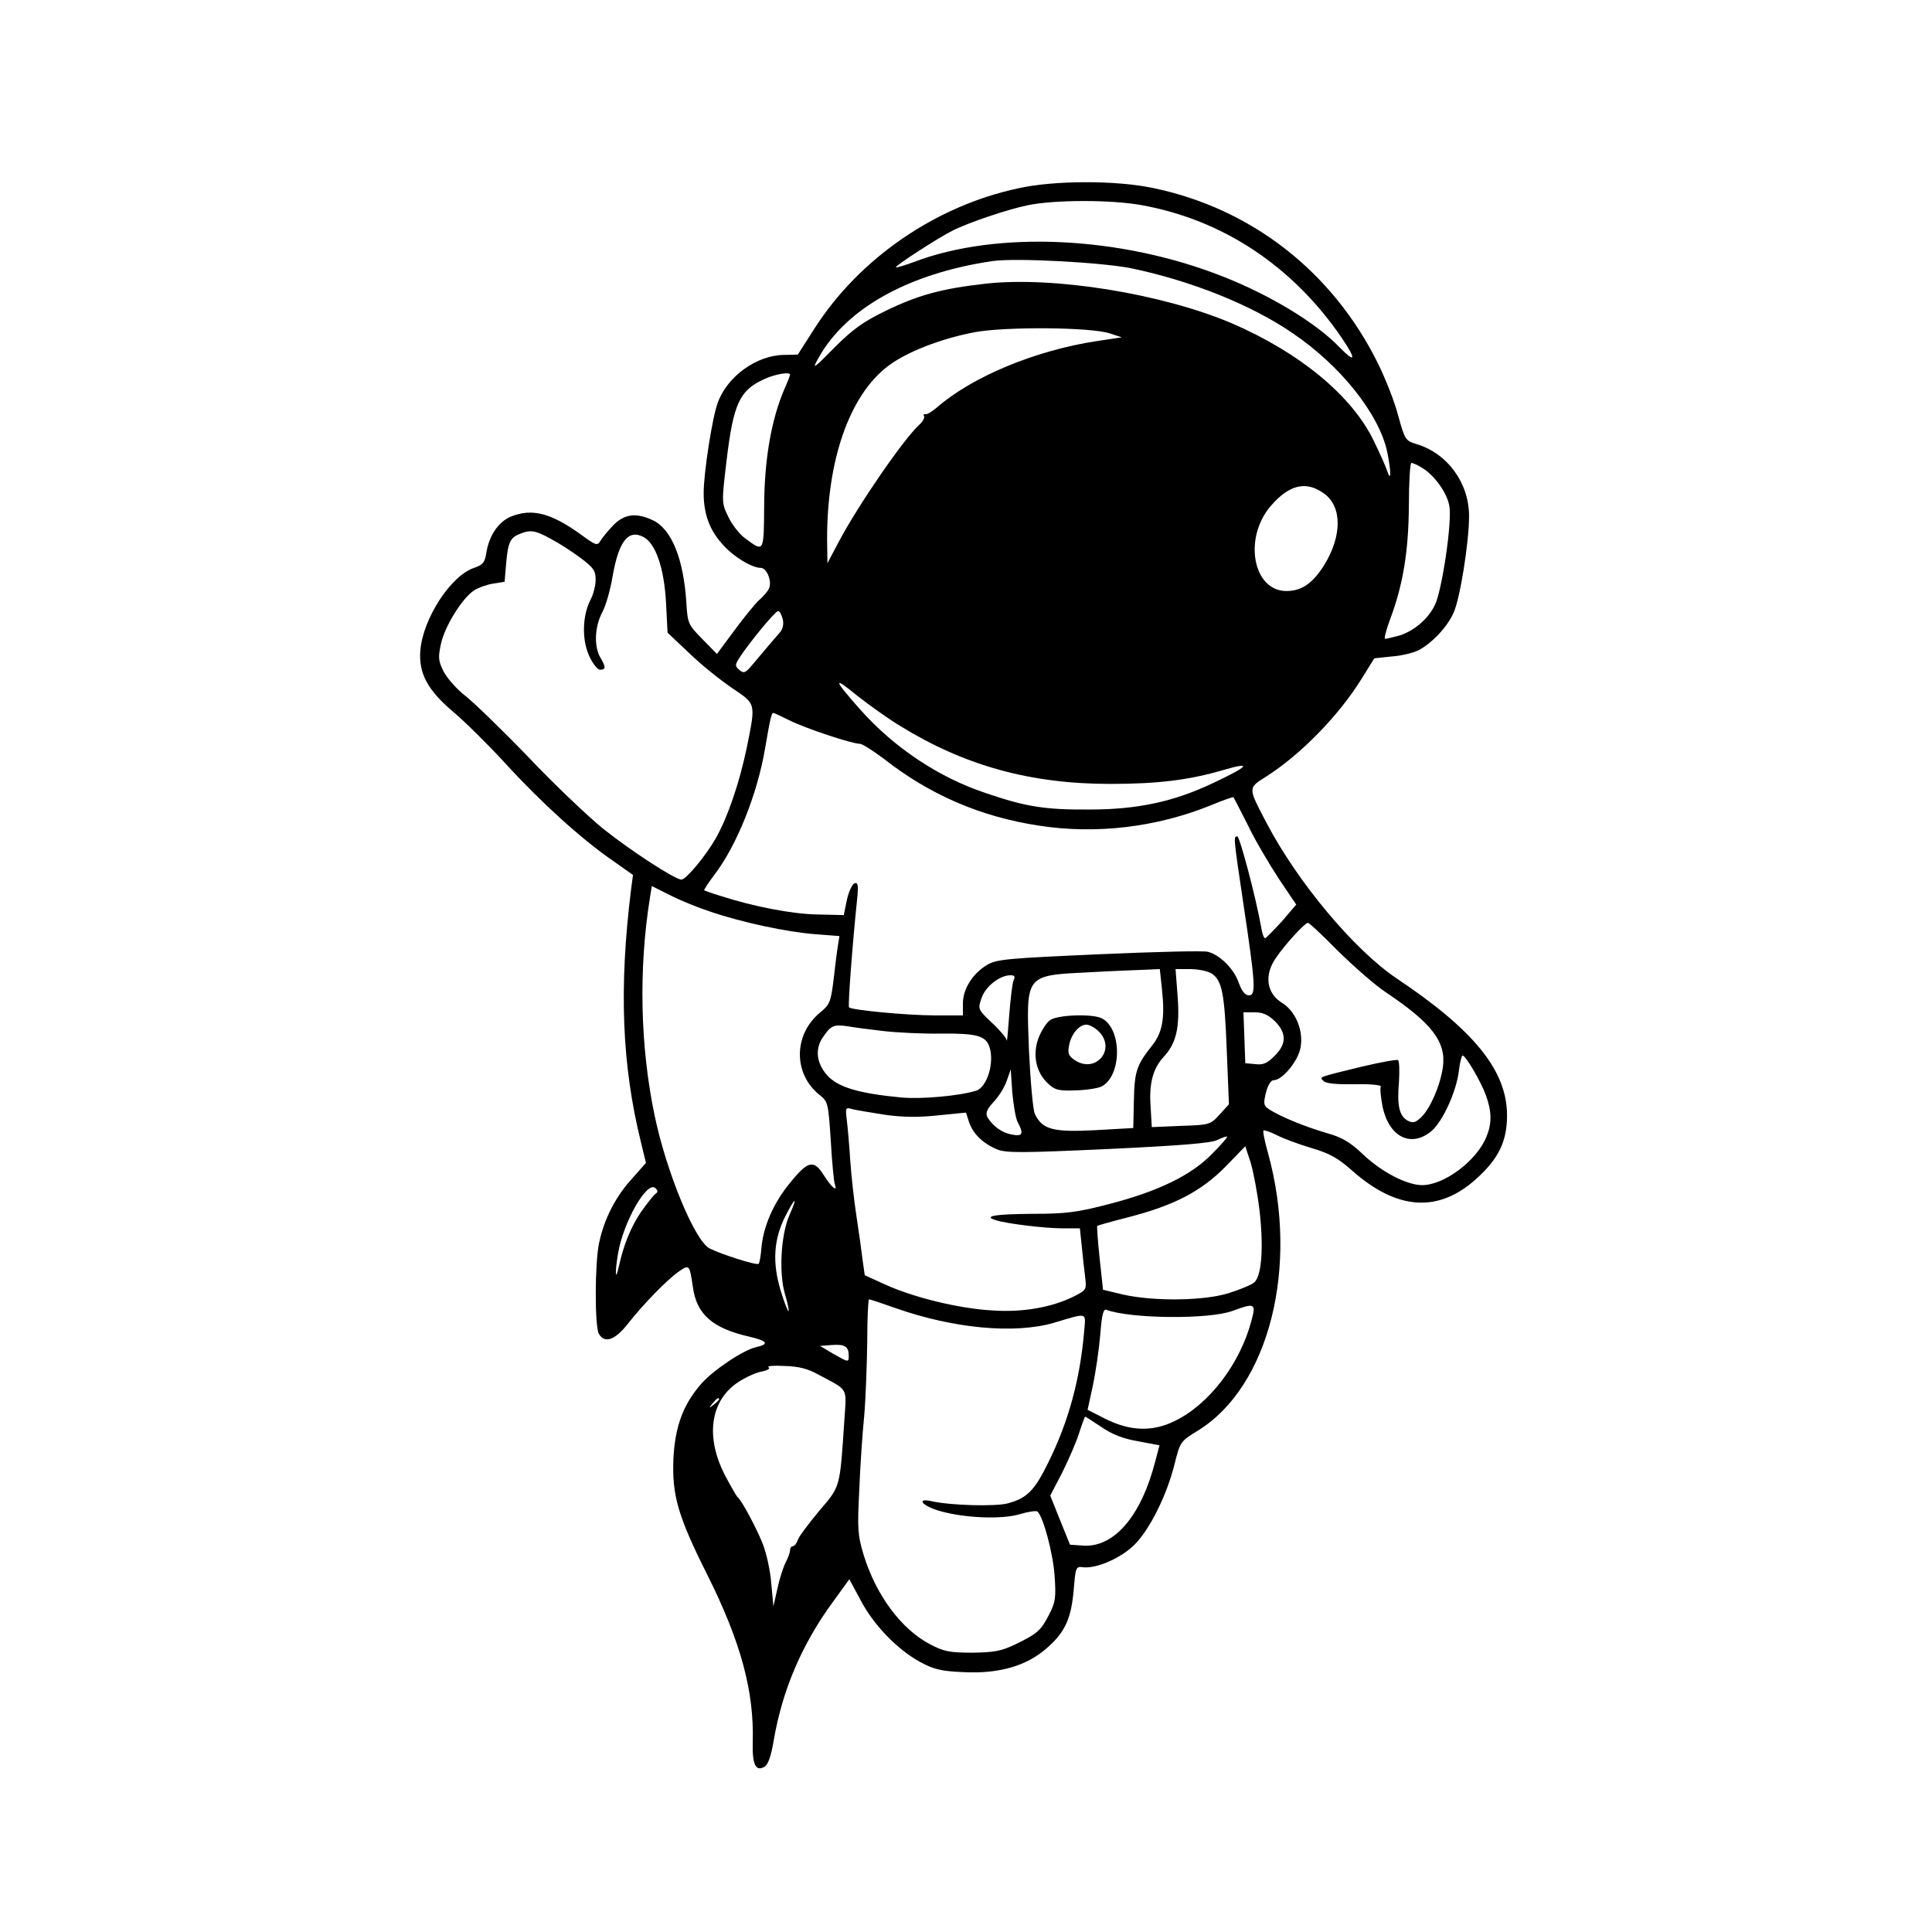 <?xml version="1.0" standalone="no"?>
<!DOCTYPE svg PUBLIC "-//W3C//DTD SVG 20010904//EN"
 "http://www.w3.org/TR/2001/REC-SVG-20010904/DTD/svg10.dtd">
<svg version="1.0" xmlns="http://www.w3.org/2000/svg"
 width="626pt" height="626pt" viewBox="0 0 626 626"
 preserveAspectRatio="xMidYMid meet">

<g transform="translate(0,626) scale(0.1,-0.1)"
fill="#000000" stroke="none">
<path d="M3300 5650 c-268 -57 -515 -227 -660 -453 l-55 -86 -45 -1 c-88 -1
-183 -69 -214 -154 -18 -47 -46 -228 -46 -294 0 -65 18 -117 58 -162 34 -41
97 -80 127 -80 20 0 38 -46 26 -68 -5 -10 -19 -26 -32 -37 -12 -11 -48 -55
-79 -97 l-57 -77 -47 48 c-46 47 -48 51 -52 117 -9 144 -48 239 -108 268 -55
26 -93 21 -130 -17 -17 -18 -35 -40 -41 -50 -9 -16 -15 -14 -60 19 -99 72
-161 88 -230 60 -40 -17 -70 -61 -79 -116 -5 -33 -11 -40 -40 -50 -75 -25
-165 -163 -174 -267 -6 -74 23 -129 106 -199 37 -31 113 -106 169 -167 114
-125 245 -244 346 -314 l68 -48 -6 -45 c-40 -322 -30 -571 32 -822 l16 -66
-46 -52 c-53 -58 -90 -131 -106 -208 -14 -67 -14 -267 -1 -293 18 -33 52 -22
93 30 51 65 126 142 165 170 36 25 36 24 47 -49 12 -89 64 -134 183 -161 59
-14 66 -24 22 -34 -41 -9 -139 -74 -179 -120 -58 -67 -84 -138 -89 -242 -5
-118 15 -187 110 -376 109 -218 152 -379 147 -543 -2 -72 10 -96 39 -78 11 7
21 36 29 85 28 163 91 312 195 453 l50 69 36 -67 c43 -82 119 -160 193 -201
45 -24 68 -30 141 -33 114 -6 205 20 270 78 59 51 79 96 87 189 6 72 7 76 29
73 43 -6 124 29 168 73 50 50 105 161 130 262 18 72 19 73 76 108 230 142 328
530 227 897 -11 39 -18 73 -15 75 2 2 21 -4 43 -15 21 -11 72 -30 113 -42 58
-17 86 -33 130 -72 146 -130 281 -139 404 -27 72 65 99 121 99 205 0 144 -105
275 -358 444 -138 93 -321 312 -422 505 -60 115 -60 111 0 149 114 73 236 199
309 317 l41 66 57 6 c31 2 70 12 86 20 44 23 94 76 114 122 21 46 50 229 50
313 0 107 -70 203 -170 233 -36 11 -38 14 -59 90 -11 44 -41 120 -65 169 -147
299 -411 505 -731 571 -119 25 -318 25 -435 -1z m395 -54 c267 -47 495 -199
654 -433 47 -70 43 -81 -10 -27 -74 77 -222 167 -374 227 -332 132 -734 151
-1004 48 -30 -11 -56 -19 -58 -17 -4 4 136 95 182 118 53 27 178 69 245 83 88
18 267 18 365 1z m-31 -205 c193 -40 390 -118 525 -211 155 -105 280 -262 306
-385 13 -65 13 -101 -1 -59 -3 10 -22 53 -42 94 -70 147 -241 288 -462 383
-227 96 -576 152 -795 128 -142 -16 -217 -36 -323 -87 -74 -36 -107 -59 -168
-120 -70 -71 -74 -73 -52 -34 89 161 293 274 563 314 74 11 353 -4 449 -23z
m-69 -211 l40 -13 -80 -12 c-199 -30 -404 -115 -519 -215 -16 -14 -33 -24 -38
-22 -5 1 -7 -2 -4 -6 3 -5 -4 -18 -15 -28 -50 -45 -198 -260 -261 -379 l-37
-70 -1 75 c-1 258 72 467 195 562 60 47 174 91 285 112 102 18 373 16 435 -4z
m-1035 -134 c0 -2 -8 -24 -19 -48 -42 -98 -64 -227 -65 -374 -1 -156 0 -154
-62 -108 -18 13 -42 44 -54 69 -22 46 -22 46 -6 181 22 185 42 229 121 265 36
17 85 25 85 15z m2048 -302 c39 -23 81 -81 88 -123 10 -49 -24 -277 -47 -322
-23 -47 -70 -85 -117 -99 -20 -5 -40 -10 -44 -10 -4 0 3 28 16 63 42 111 60
221 61 369 0 76 4 138 8 138 5 0 21 -7 35 -16z m-318 -83 c59 -42 59 -138 0
-233 -37 -58 -72 -83 -122 -83 -108 0 -140 171 -51 275 60 70 115 83 173 41z
m-2507 -146 c25 -13 69 -41 97 -62 43 -32 50 -42 50 -71 0 -18 -7 -47 -16 -64
-27 -52 -29 -128 -6 -181 12 -27 28 -47 36 -47 19 0 20 8 1 40 -21 36 -18 100
6 145 12 22 27 75 34 118 20 114 51 153 100 127 40 -21 67 -102 73 -212 l5
-98 71 -67 c39 -38 102 -88 139 -113 77 -52 76 -47 47 -191 -24 -115 -61 -224
-100 -294 -33 -58 -97 -135 -112 -135 -21 0 -165 94 -254 165 -49 40 -160 145
-244 234 -85 88 -177 177 -203 197 -26 20 -57 55 -69 77 -18 36 -19 46 -9 92
13 57 68 146 107 172 14 9 42 19 62 22 l37 6 5 60 c6 67 13 83 44 95 34 14 50
12 99 -15z m753 -260 c4 -16 1 -32 -8 -43 -17 -19 -54 -63 -91 -107 -21 -25
-27 -28 -41 -16 -15 13 -15 16 0 40 32 49 116 151 125 151 5 0 11 -11 15 -25z
m382 -348 c208 -128 421 -187 679 -187 153 0 254 12 367 45 95 28 84 13 -33
-42 -128 -61 -246 -86 -401 -86 -145 -1 -207 9 -338 54 -150 50 -294 146 -403
268 -89 100 -92 113 -13 48 38 -30 102 -76 142 -100z m-360 19 c49 -25 202
-76 228 -76 8 0 42 -22 77 -48 149 -117 313 -188 502 -217 185 -29 382 -6 559
66 38 16 71 27 72 26 2 -1 23 -43 48 -92 24 -50 70 -127 100 -173 l56 -83 -47
-55 c-27 -29 -51 -54 -54 -54 -4 0 -10 17 -13 38 -17 95 -69 292 -77 292 -13
0 -12 -4 20 -220 39 -259 41 -295 18 -295 -13 0 -23 13 -33 40 -15 45 -61 91
-100 101 -14 4 -173 0 -353 -8 -294 -13 -331 -16 -362 -34 -47 -28 -79 -78
-79 -125 l0 -39 -92 0 c-88 0 -268 17 -277 26 -4 4 11 204 26 348 5 48 3 58
-8 54 -8 -3 -19 -27 -25 -54 l-10 -49 -85 2 c-81 1 -209 26 -314 60 -27 8 -51
17 -53 18 -2 2 13 24 33 51 72 94 139 261 164 409 17 100 21 115 27 115 2 0
26 -11 52 -24z m-256 -620 c103 -35 248 -66 340 -73 l78 -6 -5 -31 c-3 -17 -9
-66 -14 -110 -9 -72 -12 -81 -44 -107 -87 -72 -87 -200 0 -268 26 -21 27 -27
35 -149 4 -70 10 -132 13 -139 10 -28 -11 -10 -35 28 -33 53 -52 49 -112 -26
-53 -65 -85 -140 -91 -210 -2 -25 -6 -48 -9 -50 -6 -6 -122 31 -159 50 -48 25
-140 248 -178 431 -47 225 -52 475 -15 706 l6 37 58 -29 c33 -17 92 -41 132
-54z m2033 -127 c50 -49 119 -110 155 -134 151 -101 197 -162 185 -244 -9 -60
-41 -133 -70 -161 -19 -18 -27 -20 -44 -11 -27 15 -35 48 -28 127 2 35 1 66
-3 69 -5 3 -57 -7 -117 -21 -148 -36 -138 -33 -124 -47 8 -8 43 -11 102 -10
52 1 87 -3 83 -8 -3 -5 0 -35 6 -66 21 -97 92 -133 158 -78 36 30 81 128 89
195 3 27 9 50 12 50 10 0 60 -85 76 -130 19 -53 19 -91 1 -134 -32 -78 -137
-156 -208 -156 -50 0 -132 43 -192 100 -42 40 -68 55 -118 69 -69 20 -149 53
-185 76 -19 13 -20 18 -11 55 6 24 16 40 25 40 28 0 80 63 87 106 10 55 -16
117 -59 144 -51 31 -60 90 -21 146 28 42 94 114 104 114 4 0 48 -41 97 -91z
m-570 -125 c10 -92 2 -140 -33 -183 -49 -62 -56 -82 -58 -176 l-2 -90 -124 -7
c-136 -7 -171 2 -195 53 -6 13 -14 103 -19 205 -9 250 -15 243 201 254 72 4
151 7 177 8 l46 2 7 -66z m162 51 c33 -23 41 -65 48 -251 l7 -172 -30 -33
c-30 -33 -32 -34 -125 -37 l-95 -4 -4 69 c-5 73 8 121 42 158 41 44 53 94 46
193 l-7 92 48 0 c27 0 58 -7 70 -15z m-643 -22 c-4 -10 -10 -61 -14 -113 -4
-52 -7 -89 -8 -81 -1 8 -23 34 -48 57 -45 43 -46 44 -34 79 12 38 59 75 94 75
14 0 16 -4 10 -17z m847 -132 c38 -38 38 -74 -1 -112 -23 -24 -37 -30 -62 -27
l-33 3 -3 83 -3 82 36 0 c27 0 44 -8 66 -29z m-1266 -32 c44 -5 128 -9 186 -8
113 1 143 -7 155 -43 17 -51 -8 -131 -43 -142 -55 -17 -177 -28 -243 -22 -137
13 -205 33 -240 72 -35 40 -40 86 -13 124 25 37 34 41 78 35 22 -4 76 -11 120
-16z m433 -296 c20 -37 15 -46 -20 -39 -33 6 -63 29 -79 57 -6 13 -1 25 20 48
17 18 36 48 43 69 l13 37 5 -75 c4 -41 11 -85 18 -97z m-431 25 c57 -8 108 -9
172 -2 l91 9 10 -31 c13 -38 44 -68 90 -88 31 -12 76 -12 360 1 234 11 333 19
354 29 16 8 31 13 32 11 2 -2 -20 -27 -49 -56 -67 -69 -174 -121 -332 -162
-104 -27 -138 -32 -252 -32 -123 -1 -159 -8 -115 -21 34 -11 158 -26 214 -26
l57 0 6 -57 c3 -32 8 -77 11 -100 5 -41 4 -43 -35 -63 -72 -36 -167 -53 -266
-46 -108 6 -255 42 -347 84 l-66 30 -7 49 c-3 26 -12 91 -20 143 -8 52 -17
133 -20 180 -3 47 -8 105 -11 129 -5 42 -5 44 18 37 13 -3 60 -11 105 -18z
m1214 -309 c14 -122 7 -216 -18 -235 -10 -8 -47 -23 -82 -34 -79 -25 -241 -27
-340 -5 l-67 16 -11 102 c-6 56 -9 103 -8 105 1 1 46 14 101 28 148 38 236 84
314 163 l65 67 17 -52 c9 -29 22 -98 29 -155z m-1957 53 c-6 -4 -27 -31 -47
-59 -33 -49 -56 -105 -72 -177 -11 -50 -13 -23 -3 39 16 103 95 242 122 215 8
-8 8 -13 0 -18z m434 -69 c-28 -64 -35 -189 -14 -258 8 -27 13 -51 11 -53 -2
-2 -14 28 -26 68 -27 90 -22 164 15 238 33 65 42 68 14 5z m345 -302 c189 -66
385 -84 512 -47 111 33 103 35 98 -26 -13 -155 -50 -293 -116 -426 -45 -92
-69 -116 -131 -133 -40 -11 -187 -7 -248 7 -51 11 -30 -15 24 -31 82 -24 204
-29 263 -11 27 8 53 12 57 8 19 -19 50 -135 55 -207 5 -71 3 -86 -17 -125 -27
-53 -38 -63 -110 -98 -46 -22 -69 -26 -140 -27 -73 0 -92 4 -136 27 -94 49
-176 160 -216 291 -19 63 -20 85 -14 206 3 75 10 183 16 241 5 58 9 167 10
243 0 75 3 137 6 137 3 0 42 -13 87 -29z m1152 -40 c-37 -140 -137 -271 -248
-325 -73 -36 -145 -34 -228 8 l-55 28 17 78 c9 43 20 117 24 165 5 65 10 85
20 81 77 -29 335 -32 410 -3 71 26 75 24 60 -32z m-1305 -113 c0 -23 0 -23
-51 6 l-42 25 39 3 c41 3 54 -5 54 -34z m-100 -61 c101 -54 93 -40 86 -147
-15 -224 -12 -214 -82 -296 -34 -41 -66 -83 -69 -94 -4 -11 -11 -20 -16 -20
-5 0 -9 -6 -9 -12 0 -7 -6 -25 -14 -40 -8 -15 -20 -53 -27 -85 l-13 -58 -7 75
c-3 41 -16 99 -28 129 -22 54 -69 142 -82 151 -3 3 -21 34 -40 70 -64 124 -48
241 42 301 24 16 59 32 77 35 20 4 29 10 22 14 -6 4 17 6 52 4 45 -1 76 -9
108 -27z m-320 -81 c0 -2 -8 -10 -17 -17 -16 -13 -17 -12 -4 4 13 16 21 21 21
13z m1239 -90 c35 -24 71 -38 119 -46 l69 -13 -14 -53 c-46 -178 -134 -279
-234 -272 l-42 3 -32 79 -32 80 39 75 c21 42 46 100 55 129 9 28 18 52 19 52
1 0 25 -15 53 -34z"/>
<path d="M3403 2955 c-12 -8 -29 -35 -38 -58 -20 -54 -9 -111 31 -148 22 -21
34 -24 90 -22 35 1 73 7 84 13 65 35 66 185 1 220 -30 16 -143 12 -168 -5z
m155 -35 c62 -58 -8 -142 -77 -94 -19 13 -22 22 -17 47 7 37 33 67 56 67 9 0
26 -9 38 -20z"/>
</g>
</svg>
